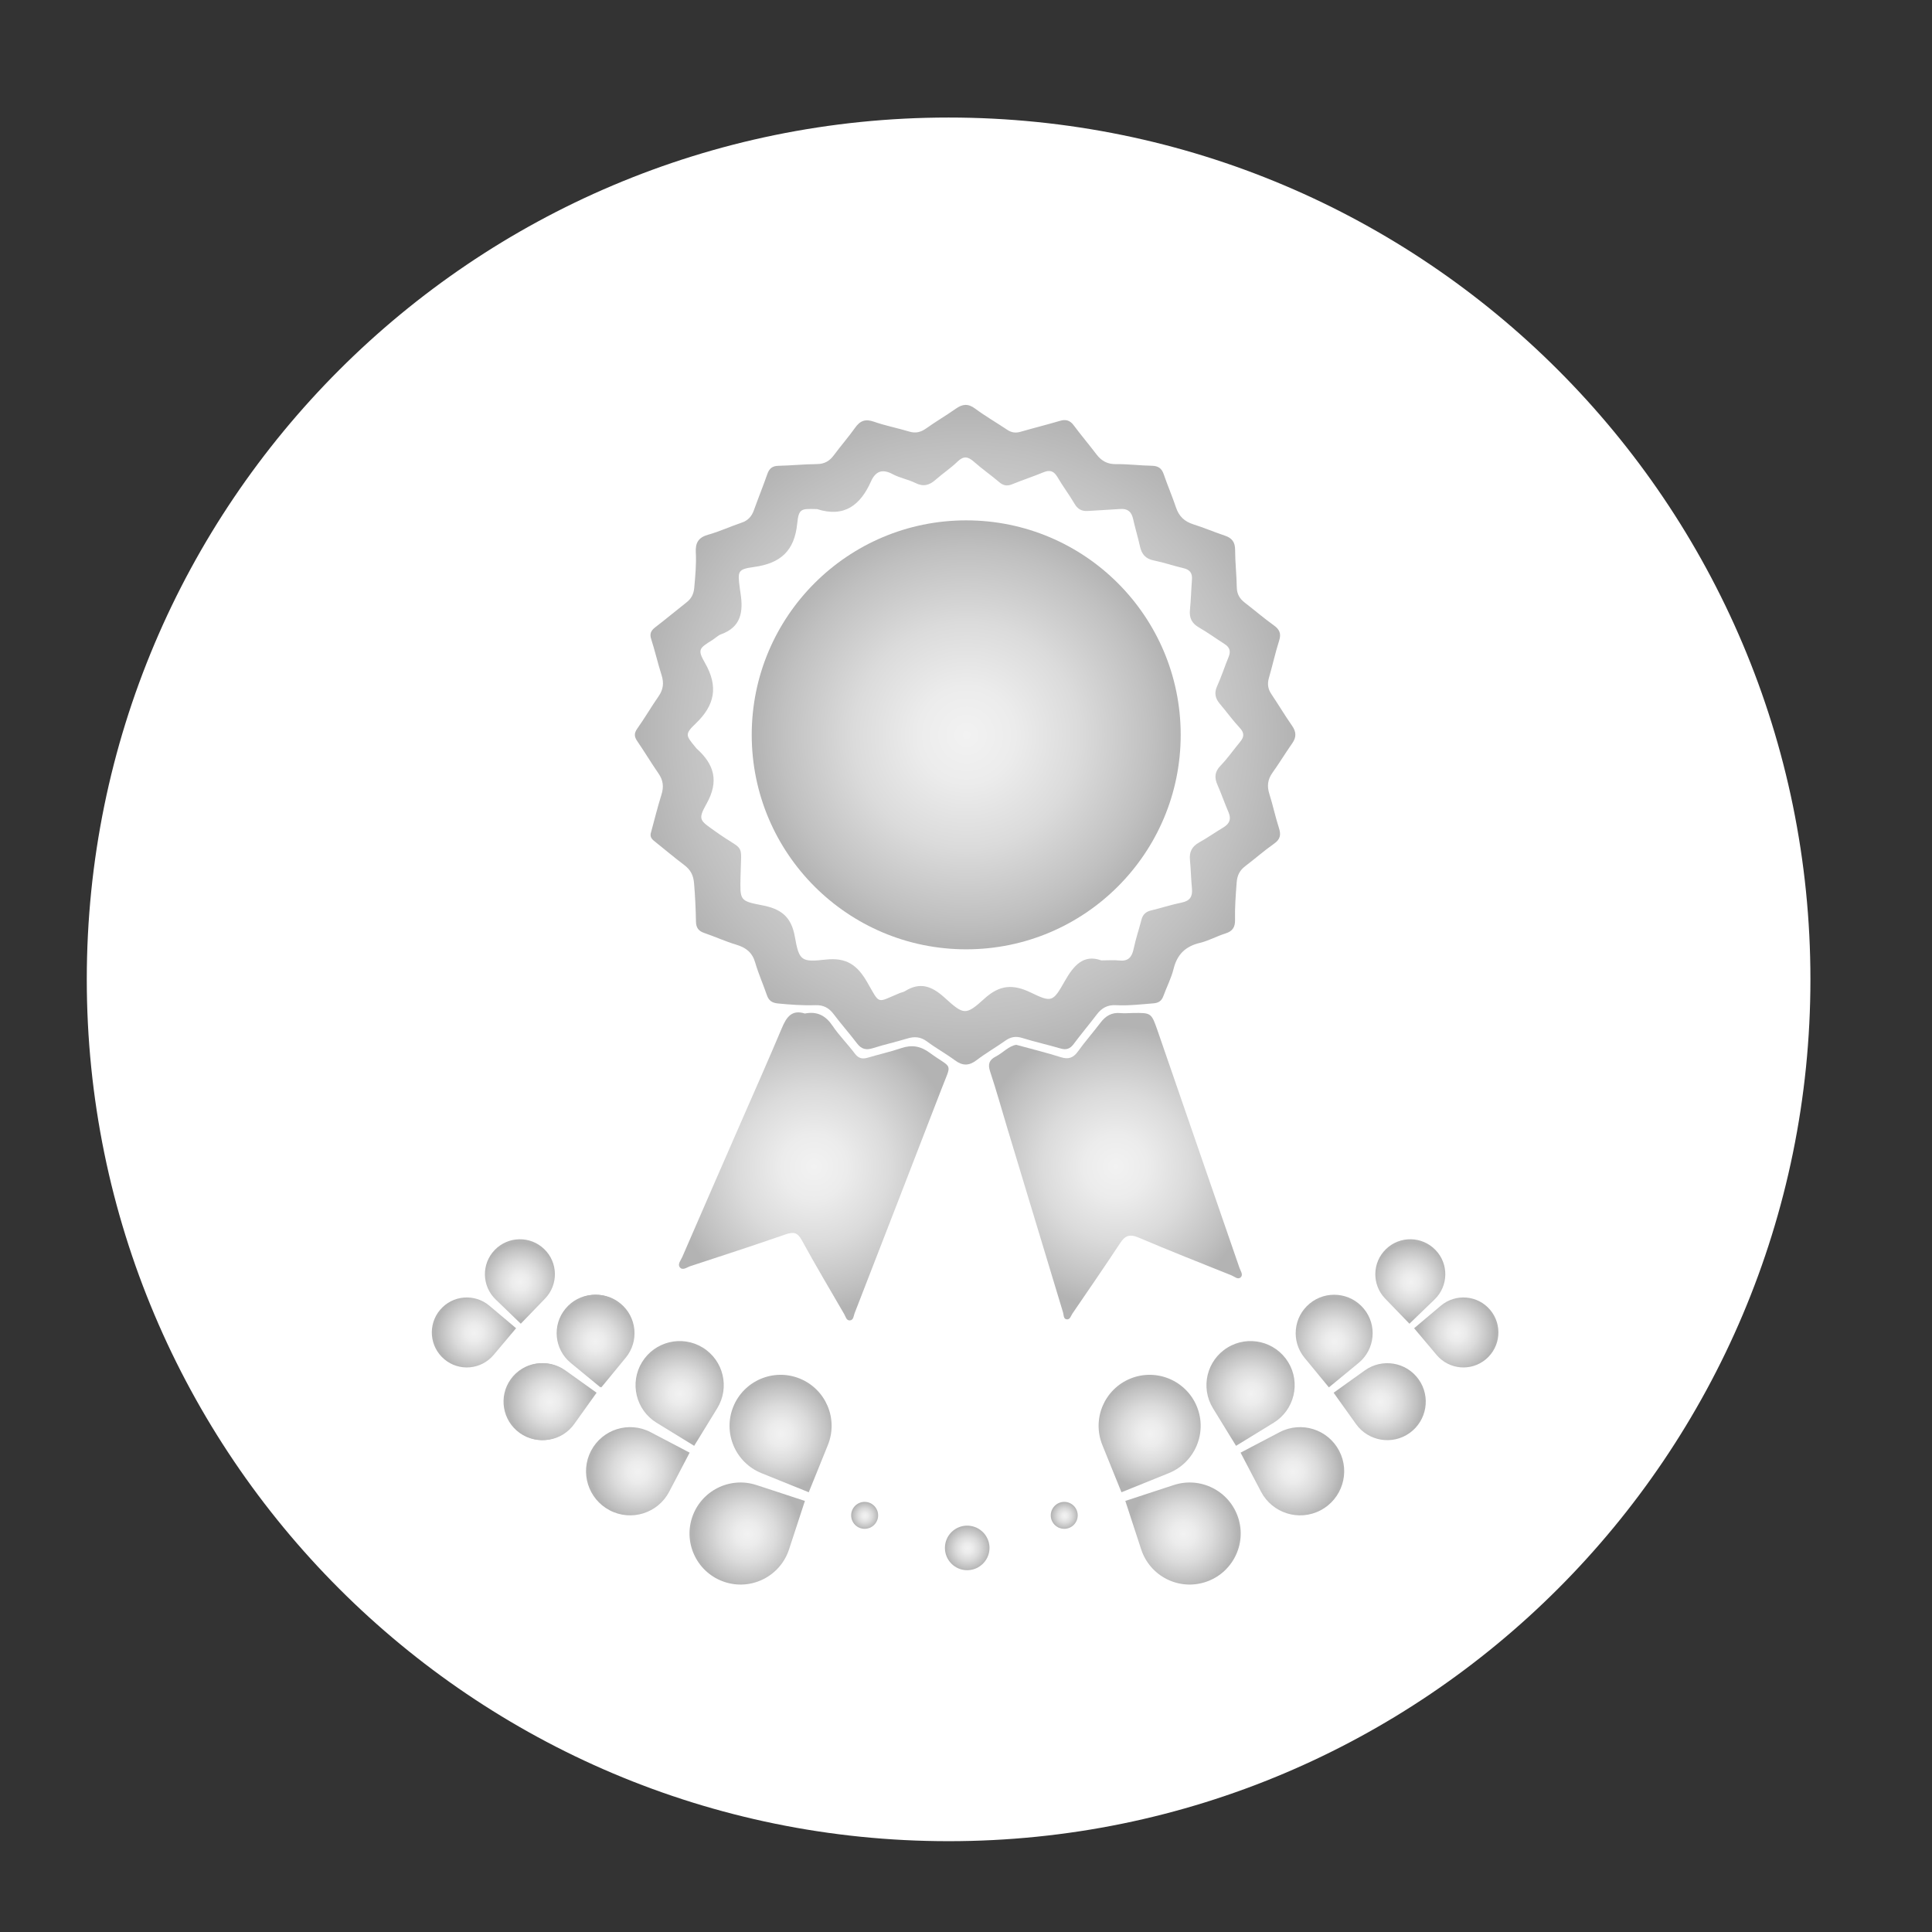 <?xml version="1.0" encoding="utf-8"?>
<!-- Generator: Adobe Illustrator 16.0.0, SVG Export Plug-In . SVG Version: 6.00 Build 0)  -->
<!DOCTYPE svg PUBLIC "-//W3C//DTD SVG 1.1//EN" "http://www.w3.org/Graphics/SVG/1.1/DTD/svg11.dtd">
<svg version="1.1" id="Capa_1" xmlns="http://www.w3.org/2000/svg" xmlns:xlink="http://www.w3.org/1999/xlink" x="0px" y="0px"
	 width="1080px" height="1080px" viewBox="0 0 1080 1080" enable-background="new 0 0 1080 1080" xml:space="preserve">
<rect x="0" y="0" width="1080" height="1080" fill="#333333" stroke="none"/>
<g>
	<g>
		<g>
			<g>
				<path fill-rule="evenodd" clip-rule="evenodd" fill="#FFFFFF" d="M1012.037,547.472c0,266.059-215.686,481.759-481.758,481.759
					c-266.073,0-481.767-215.7-481.767-481.759c0-266.067,215.693-481.767,481.767-481.767
					C796.352,65.705,1012.037,281.404,1012.037,547.472z"/>
			</g>
		</g>
	</g>
</g>
<radialGradient id="SVGID_2_" cx="774.352" cy="993.211" r="41.381" gradientTransform="matrix(0.736 0 0 0.736 -152.057 126.487)" gradientUnits="userSpaceOnUse">
	<stop  offset="0" style="stop-color:#F2F2F2"/>
	<stop  offset="0.226" style="stop-color:#ECECEC"/>
	<stop  offset="0.525" style="stop-color:#DBDBDB"/>
	<stop  offset="0.863" style="stop-color:#C0C0C0"/>
	<stop  offset="1" style="stop-color:#B3B3B3"/>
</radialGradient>
<path fill="url(#SVGID_2_)" d="M441.064,866.138l8.884-27.114l-27.088-8.871c-14.978-4.907-31.096,3.256-36.002,18.229
	c-4.891,14.95,3.271,31.065,18.253,35.969C420.081,889.262,436.168,881.081,441.064,866.138"/>
<radialGradient id="SVGID_4_" cx="799.71" cy="917.243" r="41.799" gradientTransform="matrix(0.736 0 0 0.736 -152.057 126.487)" gradientUnits="userSpaceOnUse">
	<stop  offset="0" style="stop-color:#F2F2F2"/>
	<stop  offset="0.226" style="stop-color:#ECECEC"/>
	<stop  offset="0.525" style="stop-color:#DBDBDB"/>
	<stop  offset="0.863" style="stop-color:#C0C0C0"/>
	<stop  offset="1" style="stop-color:#B3B3B3"/>
</radialGradient>
<path fill="url(#SVGID_4_)" d="M425.65,823.489l26.453,10.697l10.684-26.427c5.914-14.612-1.142-31.242-15.752-37.15
	c-14.583-5.896-31.212,1.155-37.123,15.765C404.001,800.985,411.068,817.586,425.65,823.489"/>
<radialGradient id="SVGID_5_" cx="691.254" cy="945.893" r="36.556" gradientTransform="matrix(0.736 0 0 0.736 -152.057 126.487)" gradientUnits="userSpaceOnUse">
	<stop  offset="0" style="stop-color:#F2F2F2"/>
	<stop  offset="0.226" style="stop-color:#ECECEC"/>
	<stop  offset="0.525" style="stop-color:#DBDBDB"/>
	<stop  offset="0.863" style="stop-color:#C0C0C0"/>
	<stop  offset="1" style="stop-color:#B3B3B3"/>
</radialGradient>
<path fill="url(#SVGID_5_)" d="M374.071,833.888l11.446-21.847l-21.822-11.439c-12.061-6.321-26.97-1.661-33.293,10.397
	c-6.312,12.048-1.657,26.951,10.419,33.272C352.882,850.596,367.765,845.92,374.071,833.888"/>
<radialGradient id="SVGID_6_" cx="723.027" cy="886.781" r="36.789" gradientTransform="matrix(0.736 0 0 0.736 -152.057 126.487)" gradientUnits="userSpaceOnUse">
	<stop  offset="0" style="stop-color:#F2F2F2"/>
	<stop  offset="0.226" style="stop-color:#ECECEC"/>
	<stop  offset="0.525" style="stop-color:#DBDBDB"/>
	<stop  offset="0.863" style="stop-color:#C0C0C0"/>
	<stop  offset="1" style="stop-color:#B3B3B3"/>
</radialGradient>
<path fill="url(#SVGID_6_)" d="M367.027,795.32l21.025,12.905l12.886-21.004c7.128-11.612,3.492-26.8-8.118-33.921
	c-11.592-7.115-26.771-3.477-33.9,8.129C351.789,773.041,355.44,788.207,367.027,795.32"/>
<radialGradient id="SVGID_7_" cx="624.924" cy="893.031" r="32.249" gradientTransform="matrix(0.736 0 0 0.736 -152.057 126.487)" gradientUnits="userSpaceOnUse">
	<stop  offset="0" style="stop-color:#F2F2F2"/>
	<stop  offset="0.226" style="stop-color:#ECECEC"/>
	<stop  offset="0.525" style="stop-color:#DBDBDB"/>
	<stop  offset="0.863" style="stop-color:#C0C0C0"/>
	<stop  offset="1" style="stop-color:#B3B3B3"/>
</radialGradient>
<path fill="url(#SVGID_7_)" d="M320.989,796.055l12.515-17.509l-17.49-12.505c-9.672-6.899-23.114-4.67-30.021,5.001
	c-6.897,9.648-4.658,23.09,5.01,30.002C300.67,807.952,314.091,805.7,320.989,796.055"/>
<radialGradient id="SVGID_8_" cx="659.51" cy="846.983" r="32.35" gradientTransform="matrix(0.736 0 0 0.736 -152.057 126.487)" gradientUnits="userSpaceOnUse">
	<stop  offset="0" style="stop-color:#F2F2F2"/>
	<stop  offset="0.226" style="stop-color:#ECECEC"/>
	<stop  offset="0.525" style="stop-color:#DBDBDB"/>
	<stop  offset="0.863" style="stop-color:#C0C0C0"/>
	<stop  offset="1" style="stop-color:#B3B3B3"/>
</radialGradient>
<path fill="url(#SVGID_8_)" d="M319.53,761.875l16.616,13.68l13.656-16.605c7.553-9.184,6.23-22.74-2.948-30.289
	c-9.163-7.539-22.72-6.214-30.274,2.963C309.028,740.8,310.372,754.341,319.53,761.875"/>
<radialGradient id="SVGID_9_" cx="566.757" cy="840.443" r="29.427" gradientTransform="matrix(0.736 0 0 0.736 -152.057 126.487)" gradientUnits="userSpaceOnUse">
	<stop  offset="0" style="stop-color:#F2F2F2"/>
	<stop  offset="0.226" style="stop-color:#ECECEC"/>
	<stop  offset="0.525" style="stop-color:#DBDBDB"/>
	<stop  offset="0.863" style="stop-color:#C0C0C0"/>
	<stop  offset="1" style="stop-color:#B3B3B3"/>
</radialGradient>
<path fill="url(#SVGID_9_)" d="M275.901,757.455l12.606-14.963l-14.951-12.601c-8.266-6.956-20.612-5.903-27.575,2.357
	c-6.948,8.255-5.89,20.598,2.371,27.562C256.621,766.775,268.947,765.702,275.901,757.455"/>
<radialGradient id="SVGID_10_" cx="601.662" cy="801.723" r="29.464" gradientTransform="matrix(0.736 0 0 0.736 -152.057 126.487)" gradientUnits="userSpaceOnUse">
	<stop  offset="0" style="stop-color:#F2F2F2"/>
	<stop  offset="0.226" style="stop-color:#ECECEC"/>
	<stop  offset="0.525" style="stop-color:#DBDBDB"/>
	<stop  offset="0.863" style="stop-color:#C0C0C0"/>
	<stop  offset="1" style="stop-color:#B3B3B3"/>
</radialGradient>
<path fill="url(#SVGID_10_)" d="M277.043,726.375l14.076,13.594l13.58-14.063c7.512-7.781,7.292-20.164-0.481-27.666
	c-7.765-7.498-20.146-7.284-27.657,0.495C269.048,706.505,269.285,718.878,277.043,726.375"/>
<radialGradient id="SVGID_11_" cx="1105.458" cy="993.211" r="41.381" gradientTransform="matrix(0.736 0 0 0.736 -152.057 126.487)" gradientUnits="userSpaceOnUse">
	<stop  offset="0" style="stop-color:#F2F2F2"/>
	<stop  offset="0.226" style="stop-color:#ECECEC"/>
	<stop  offset="0.525" style="stop-color:#DBDBDB"/>
	<stop  offset="0.863" style="stop-color:#C0C0C0"/>
	<stop  offset="1" style="stop-color:#B3B3B3"/>
</radialGradient>
<path fill="url(#SVGID_11_)" d="M637.941,866.138l-8.882-27.114l27.084-8.871c14.979-4.907,31.099,3.256,36.003,18.229
	c4.896,14.95-3.272,31.065-18.247,35.969C658.923,889.262,642.838,881.081,637.941,866.138"/>
<radialGradient id="SVGID_12_" cx="1080.1" cy="917.243" r="41.799" gradientTransform="matrix(0.736 0 0 0.736 -152.057 126.487)" gradientUnits="userSpaceOnUse">
	<stop  offset="0" style="stop-color:#F2F2F2"/>
	<stop  offset="0.226" style="stop-color:#ECECEC"/>
	<stop  offset="0.525" style="stop-color:#DBDBDB"/>
	<stop  offset="0.863" style="stop-color:#C0C0C0"/>
	<stop  offset="1" style="stop-color:#B3B3B3"/>
</radialGradient>
<path fill="url(#SVGID_12_)" d="M653.354,823.489l-26.449,10.697l-10.687-26.427c-5.911-14.612,1.141-31.242,15.749-37.15
	c14.587-5.896,31.214,1.155,37.125,15.765C675.007,800.985,667.938,817.586,653.354,823.489"/>
<radialGradient id="SVGID_13_" cx="1188.555" cy="945.893" r="36.557" gradientTransform="matrix(0.736 0 0 0.736 -152.057 126.487)" gradientUnits="userSpaceOnUse">
	<stop  offset="0" style="stop-color:#F2F2F2"/>
	<stop  offset="0.226" style="stop-color:#ECECEC"/>
	<stop  offset="0.525" style="stop-color:#DBDBDB"/>
	<stop  offset="0.863" style="stop-color:#C0C0C0"/>
	<stop  offset="1" style="stop-color:#B3B3B3"/>
</radialGradient>
<path fill="url(#SVGID_13_)" d="M704.933,833.888l-11.446-21.847l21.822-11.439c12.063-6.321,26.974-1.661,33.295,10.397
	c6.313,12.048,1.656,26.951-10.413,33.272C726.124,850.596,711.242,845.92,704.933,833.888"/>
<radialGradient id="SVGID_14_" cx="1156.783" cy="886.781" r="36.789" gradientTransform="matrix(0.736 0 0 0.736 -152.057 126.487)" gradientUnits="userSpaceOnUse">
	<stop  offset="0" style="stop-color:#F2F2F2"/>
	<stop  offset="0.226" style="stop-color:#ECECEC"/>
	<stop  offset="0.525" style="stop-color:#DBDBDB"/>
	<stop  offset="0.863" style="stop-color:#C0C0C0"/>
	<stop  offset="1" style="stop-color:#B3B3B3"/>
</radialGradient>
<path fill="url(#SVGID_14_)" d="M711.977,795.32l-21.021,12.905l-12.89-21.004c-7.125-11.612-3.49-26.8,8.122-33.921
	c11.59-7.115,26.774-3.477,33.903,8.129C727.216,773.041,723.563,788.207,711.977,795.32"/>
<radialGradient id="SVGID_15_" cx="1254.887" cy="893.031" r="32.251" gradientTransform="matrix(0.736 0 0 0.736 -152.057 126.487)" gradientUnits="userSpaceOnUse">
	<stop  offset="0" style="stop-color:#F2F2F2"/>
	<stop  offset="0.226" style="stop-color:#ECECEC"/>
	<stop  offset="0.525" style="stop-color:#DBDBDB"/>
	<stop  offset="0.863" style="stop-color:#C0C0C0"/>
	<stop  offset="1" style="stop-color:#B3B3B3"/>
</radialGradient>
<path fill="url(#SVGID_15_)" d="M758.017,796.055L745.5,778.546l17.49-12.505c9.672-6.899,23.114-4.67,30.021,5.001
	c6.901,9.648,4.665,23.09-5.011,30.002C778.337,807.952,764.917,805.7,758.017,796.055"/>
<radialGradient id="SVGID_16_" cx="1220.298" cy="846.983" r="32.351" gradientTransform="matrix(0.736 0 0 0.736 -152.057 126.487)" gradientUnits="userSpaceOnUse">
	<stop  offset="0" style="stop-color:#F2F2F2"/>
	<stop  offset="0.226" style="stop-color:#ECECEC"/>
	<stop  offset="0.525" style="stop-color:#DBDBDB"/>
	<stop  offset="0.863" style="stop-color:#C0C0C0"/>
	<stop  offset="1" style="stop-color:#B3B3B3"/>
</radialGradient>
<path fill="url(#SVGID_16_)" d="M759.479,761.875l-16.62,13.68l-13.657-16.605c-7.553-9.184-6.231-22.74,2.948-30.289
	c9.163-7.539,22.724-6.214,30.276,2.963C769.976,740.8,768.637,754.341,759.479,761.875"/>
<radialGradient id="SVGID_17_" cx="1313.053" cy="840.443" r="29.428" gradientTransform="matrix(0.736 0 0 0.736 -152.057 126.487)" gradientUnits="userSpaceOnUse">
	<stop  offset="0" style="stop-color:#F2F2F2"/>
	<stop  offset="0.226" style="stop-color:#ECECEC"/>
	<stop  offset="0.525" style="stop-color:#DBDBDB"/>
	<stop  offset="0.863" style="stop-color:#C0C0C0"/>
	<stop  offset="1" style="stop-color:#B3B3B3"/>
</radialGradient>
<path fill="url(#SVGID_17_)" d="M803.104,757.455l-12.608-14.963l14.951-12.601c8.266-6.956,20.612-5.903,27.579,2.357
	c6.948,8.255,5.889,20.598-2.376,27.562C822.384,766.775,810.06,765.702,803.104,757.455"/>
<radialGradient id="SVGID_18_" cx="1278.147" cy="801.723" r="29.463" gradientTransform="matrix(0.736 0 0 0.736 -152.057 126.487)" gradientUnits="userSpaceOnUse">
	<stop  offset="0" style="stop-color:#F2F2F2"/>
	<stop  offset="0.226" style="stop-color:#ECECEC"/>
	<stop  offset="0.525" style="stop-color:#DBDBDB"/>
	<stop  offset="0.863" style="stop-color:#C0C0C0"/>
	<stop  offset="1" style="stop-color:#B3B3B3"/>
</radialGradient>
<path fill="url(#SVGID_18_)" d="M801.964,726.375l-14.077,13.594l-13.579-14.063c-7.509-7.781-7.295-20.164,0.483-27.666
	c7.76-7.498,20.144-7.284,27.653,0.495C809.956,706.505,809.721,718.878,801.964,726.375"/>
<radialGradient id="SVGID_19_" cx="624.231" cy="893.002" r="32.249" gradientTransform="matrix(0.736 0 0 0.736 -152.057 126.487)" gradientUnits="userSpaceOnUse">
	<stop  offset="0" style="stop-color:#F2F2F2"/>
	<stop  offset="0.226" style="stop-color:#ECECEC"/>
	<stop  offset="0.525" style="stop-color:#DBDBDB"/>
	<stop  offset="0.863" style="stop-color:#C0C0C0"/>
	<stop  offset="1" style="stop-color:#B3B3B3"/>
</radialGradient>
<path fill="url(#SVGID_19_)" d="M320.48,796.033l12.514-17.509l-17.49-12.505c-9.671-6.9-23.113-4.672-30.02,5
	c-6.9,9.649-4.658,23.091,5.009,30.002C300.161,807.93,313.581,805.679,320.48,796.033"/>
<radialGradient id="SVGID_20_" cx="658.818" cy="846.953" r="32.351" gradientTransform="matrix(0.736 0 0 0.736 -152.057 126.487)" gradientUnits="userSpaceOnUse">
	<stop  offset="0" style="stop-color:#F2F2F2"/>
	<stop  offset="0.226" style="stop-color:#ECECEC"/>
	<stop  offset="0.525" style="stop-color:#DBDBDB"/>
	<stop  offset="0.863" style="stop-color:#C0C0C0"/>
	<stop  offset="1" style="stop-color:#B3B3B3"/>
</radialGradient>
<path fill="url(#SVGID_20_)" d="M319.021,761.854l16.616,13.68l13.656-16.605c7.554-9.184,6.232-22.741-2.948-30.291
	c-9.162-7.537-22.719-6.214-30.274,2.963C308.52,740.776,309.862,754.319,319.021,761.854"/>
<radialGradient id="SVGID_21_" cx="863.563" cy="979.401" r="10.242" gradientTransform="matrix(0.736 0 0 0.736 -152.057 126.487)" gradientUnits="userSpaceOnUse">
	<stop  offset="0" style="stop-color:#F2F2F2"/>
	<stop  offset="0.226" style="stop-color:#ECECEC"/>
	<stop  offset="0.525" style="stop-color:#DBDBDB"/>
	<stop  offset="0.863" style="stop-color:#C0C0C0"/>
	<stop  offset="1" style="stop-color:#B3B3B3"/>
</radialGradient>
<path fill="url(#SVGID_21_)" d="M490.87,847.097c0,0.122,0,0.247-0.008,0.386c-0.007,0.16-0.025,0.313-0.039,0.459
	c-0.023,0.097-0.023,0.197-0.03,0.292c-0.021,0.127-0.041,0.247-0.08,0.381c-0.021,0.125-0.052,0.24-0.075,0.36
	c-0.04,0.119-0.07,0.245-0.107,0.355c-0.035,0.117-0.064,0.229-0.12,0.344c-0.061,0.209-0.152,0.404-0.241,0.601
	c-0.168,0.351-0.367,0.705-0.591,1.03c-0.055,0.095-0.138,0.202-0.204,0.291c-0.072,0.1-0.153,0.199-0.231,0.28
	c-0.14,0.188-0.306,0.368-0.481,0.542c-0.071,0.085-0.168,0.16-0.256,0.244c-0.487,0.436-1.026,0.815-1.62,1.129
	c-0.089,0.044-0.183,0.084-0.282,0.136c-0.071,0.023-0.158,0.063-0.242,0.097c-0.086,0.047-0.183,0.085-0.269,0.11
	c-0.398,0.151-0.801,0.271-1.218,0.347c-0.105,0.025-0.222,0.037-0.328,0.052c-0.362,0.052-0.738,0.093-1.113,0.093
	c-4.158,0-7.537-3.377-7.537-7.528c0-4.164,3.379-7.541,7.537-7.541c0.194,0,0.375,0.007,0.559,0.025
	c0.192,0.007,0.377,0.037,0.555,0.066c0.131,0.007,0.258,0.025,0.378,0.065c0.179,0.035,0.341,0.061,0.503,0.12
	c0.028,0.007,0.074,0.007,0.093,0.017c0.193,0.052,0.384,0.122,0.572,0.188c0.086,0.034,0.183,0.082,0.269,0.119
	c0.104,0.043,0.207,0.092,0.317,0.121c0.192,0.104,0.384,0.211,0.568,0.314c0.16,0.095,0.303,0.188,0.441,0.287
	c0.051,0.026,0.095,0.066,0.131,0.093c0.124,0.092,0.244,0.174,0.365,0.277c0.147,0.117,0.307,0.25,0.443,0.397
	c0.088,0.07,0.169,0.162,0.254,0.235c0.111,0.115,0.215,0.222,0.301,0.352c0.109,0.114,0.199,0.221,0.292,0.351
	c0.066,0.084,0.13,0.162,0.186,0.254c0.288,0.417,0.521,0.853,0.713,1.322c0.039,0.085,0.083,0.18,0.11,0.265
	c0.056,0.145,0.104,0.281,0.147,0.425c0.037,0.125,0.067,0.235,0.107,0.358c0.129,0.476,0.199,0.981,0.225,1.497
	C490.87,846.828,490.87,846.96,490.87,847.097"/>
<radialGradient id="SVGID_22_" cx="941.491" cy="1004.143" r="16.928" gradientTransform="matrix(0.736 0 0 0.736 -152.057 126.487)" gradientUnits="userSpaceOnUse">
	<stop  offset="0" style="stop-color:#F2F2F2"/>
	<stop  offset="0.226" style="stop-color:#ECECEC"/>
	<stop  offset="0.525" style="stop-color:#DBDBDB"/>
	<stop  offset="0.863" style="stop-color:#C0C0C0"/>
	<stop  offset="1" style="stop-color:#B3B3B3"/>
</radialGradient>
<path fill="url(#SVGID_22_)" d="M553.124,865.295c0,0.219,0,0.419-0.008,0.64c-0.019,0.269-0.044,0.517-0.07,0.786
	c-0.022,0.144-0.033,0.307-0.07,0.465c-0.015,0.218-0.059,0.421-0.1,0.611c-0.044,0.207-0.103,0.414-0.147,0.617
	c-0.052,0.181-0.11,0.388-0.162,0.576c-0.056,0.19-0.121,0.379-0.199,0.579c-0.11,0.343-0.251,0.671-0.409,1
	c-0.27,0.567-0.602,1.144-0.979,1.686c-0.093,0.167-0.214,0.329-0.335,0.479c-0.122,0.174-0.244,0.328-0.37,0.477
	c-0.232,0.31-0.509,0.602-0.808,0.885c-0.129,0.137-0.273,0.277-0.428,0.406c-0.798,0.724-1.683,1.352-2.664,1.867
	c-0.159,0.07-0.318,0.144-0.465,0.219c-0.13,0.059-0.267,0.125-0.414,0.162c-0.136,0.08-0.291,0.144-0.439,0.195
	c-0.66,0.243-1.324,0.436-2.007,0.561c-0.181,0.047-0.373,0.063-0.542,0.089c-0.602,0.085-1.226,0.154-1.838,0.154
	c-6.894,0-12.454-5.582-12.454-12.454c0-6.885,5.561-12.456,12.454-12.456c0.31,0,0.612,0.008,0.926,0.033
	c0.311,0.037,0.613,0.078,0.912,0.115c0.218,0.007,0.424,0.059,0.631,0.118c0.28,0.047,0.557,0.087,0.815,0.184
	c0.052,0.015,0.121,0.015,0.173,0.052c0.299,0.073,0.624,0.181,0.93,0.306c0.148,0.049,0.304,0.111,0.439,0.186
	c0.185,0.073,0.354,0.154,0.531,0.206c0.325,0.174,0.639,0.343,0.949,0.528c0.254,0.144,0.494,0.287,0.719,0.453
	c0.081,0.052,0.155,0.11,0.222,0.162c0.191,0.137,0.405,0.292,0.59,0.466c0.27,0.188,0.517,0.412,0.742,0.645
	c0.14,0.13,0.288,0.259,0.413,0.396c0.181,0.188,0.358,0.362,0.506,0.564c0.178,0.195,0.328,0.396,0.477,0.591
	c0.121,0.137,0.213,0.283,0.298,0.438c0.473,0.668,0.863,1.402,1.199,2.166c0.063,0.145,0.126,0.296,0.174,0.451
	c0.104,0.224,0.17,0.468,0.251,0.689c0.052,0.195,0.11,0.396,0.162,0.591c0.214,0.808,0.344,1.619,0.388,2.476
	C553.124,864.868,553.124,865.086,553.124,865.295"/>
<radialGradient id="SVGID_23_" cx="1015.213" cy="979.401" r="10.24" gradientTransform="matrix(0.736 0 0 0.736 -152.057 126.487)" gradientUnits="userSpaceOnUse">
	<stop  offset="0" style="stop-color:#F2F2F2"/>
	<stop  offset="0.226" style="stop-color:#ECECEC"/>
	<stop  offset="0.525" style="stop-color:#DBDBDB"/>
	<stop  offset="0.863" style="stop-color:#C0C0C0"/>
	<stop  offset="1" style="stop-color:#B3B3B3"/>
</radialGradient>
<path fill="url(#SVGID_23_)" d="M587.378,847.097c0,0.122,0,0.247,0.014,0.386c0.004,0.16,0.02,0.313,0.034,0.459
	c0.021,0.097,0.029,0.197,0.04,0.292c0.019,0.127,0.037,0.247,0.066,0.381c0.025,0.125,0.06,0.24,0.085,0.36
	c0.037,0.119,0.063,0.245,0.104,0.355c0.033,0.117,0.07,0.229,0.118,0.344c0.063,0.209,0.147,0.404,0.24,0.601
	c0.177,0.351,0.368,0.705,0.586,1.03c0.07,0.095,0.144,0.202,0.211,0.291c0.069,0.1,0.154,0.199,0.225,0.28
	c0.144,0.188,0.31,0.368,0.491,0.542c0.073,0.085,0.169,0.16,0.266,0.244c0.476,0.436,1.007,0.815,1.608,1.129
	c0.096,0.044,0.181,0.084,0.28,0.136c0.078,0.023,0.162,0.063,0.24,0.097c0.092,0.047,0.181,0.085,0.273,0.11
	c0.395,0.151,0.793,0.271,1.214,0.347c0.11,0.025,0.222,0.037,0.332,0.052c0.368,0.052,0.734,0.093,1.11,0.093
	c4.166,0,7.531-3.377,7.531-7.528c0-4.164-3.365-7.541-7.531-7.541c-0.195,0-0.376,0.007-0.561,0.025
	c-0.182,0.007-0.377,0.037-0.55,0.066c-0.133,0.007-0.259,0.025-0.38,0.065c-0.185,0.035-0.34,0.061-0.494,0.12
	c-0.041,0.007-0.078,0.007-0.107,0.017c-0.178,0.052-0.373,0.122-0.564,0.188c-0.093,0.034-0.182,0.082-0.273,0.119
	c-0.107,0.043-0.207,0.092-0.314,0.121c-0.195,0.104-0.383,0.211-0.567,0.314c-0.155,0.095-0.303,0.188-0.443,0.287
	c-0.044,0.026-0.096,0.066-0.133,0.093c-0.125,0.092-0.243,0.174-0.361,0.277c-0.155,0.117-0.31,0.25-0.446,0.397
	c-0.081,0.07-0.17,0.162-0.24,0.235c-0.11,0.115-0.221,0.222-0.31,0.352c-0.104,0.114-0.199,0.221-0.295,0.351
	c-0.067,0.084-0.126,0.162-0.178,0.254c-0.287,0.417-0.527,0.853-0.723,1.322c-0.037,0.085-0.081,0.18-0.11,0.265
	c-0.049,0.145-0.097,0.281-0.145,0.425c-0.041,0.125-0.066,0.235-0.104,0.358c-0.122,0.476-0.206,0.981-0.226,1.497
	C587.378,846.828,587.378,846.96,587.378,847.097"/>
<g>
	
		<radialGradient id="SVGID_24_" cx="939.904" cy="386.301" r="250.74" gradientTransform="matrix(0.736 0 0 0.736 -152.057 126.487)" gradientUnits="userSpaceOnUse">
		<stop  offset="0" style="stop-color:#F2F2F2"/>
		<stop  offset="0.226" style="stop-color:#ECECEC"/>
		<stop  offset="0.525" style="stop-color:#DBDBDB"/>
		<stop  offset="0.863" style="stop-color:#C0C0C0"/>
		<stop  offset="1" style="stop-color:#B3B3B3"/>
	</radialGradient>
	<path fill-rule="evenodd" clip-rule="evenodd" fill="url(#SVGID_24_)" d="M363.725,466.062c1.992-7.306,3.782-14.675,6.052-21.896
		c1.365-4.356,0.944-8.017-1.661-11.773c-4.098-5.915-7.785-12.111-11.855-18.036c-1.741-2.539-1.891-4.438-0.006-7.089
		c4.166-5.86,7.773-12.114,11.888-18.018c2.62-3.761,3.077-7.446,1.701-11.782c-2.126-6.67-3.68-13.52-5.819-20.183
		c-1.011-3.14-0.044-4.872,2.365-6.717c5.869-4.482,11.517-9.246,17.328-13.796c2.706-2.11,4.041-4.615,4.369-8.147
		c0.596-6.609,1.228-13.224,0.874-19.84c-0.283-5.354,1.469-8.365,6.9-9.878c6.358-1.774,12.421-4.616,18.697-6.724
		c3.585-1.203,5.624-3.491,6.859-6.93c2.436-6.77,5.139-13.444,7.516-20.234c1.082-3.093,2.766-4.555,6.171-4.628
		c7.188-0.15,14.361-0.903,21.54-0.963c4.249-0.033,7.095-1.704,9.528-5.011c3.818-5.178,8.099-10.021,11.809-15.269
		c2.823-4.008,5.794-5.093,10.58-3.405c6.405,2.257,13.165,3.519,19.682,5.501c3.639,1.106,6.495,0.369,9.527-1.786
		c5.396-3.842,11.145-7.18,16.553-11.004c3.713-2.615,6.816-2.973,10.724-0.073c5.768,4.277,12.037,7.878,18.011,11.879
		c2.398,1.612,4.753,1.896,7.513,1.092c7.273-2.108,14.635-3.919,21.893-6.081c3.385-1.003,5.698-0.304,7.827,2.579
		c4.056,5.475,8.49,10.663,12.604,16.095c2.834,3.737,6.177,5.595,11.085,5.524c6.605-0.097,13.214,0.79,19.826,0.892
		c3.553,0.061,5.554,1.333,6.715,4.731c2.141,6.27,4.79,12.368,6.89,18.645c1.646,4.922,4.757,7.815,9.672,9.365
		c5.956,1.879,11.719,4.351,17.646,6.332c3.944,1.32,5.693,3.602,5.704,7.922c0.016,6.996,0.823,13.981,0.938,20.974
		c0.063,3.815,1.649,6.402,4.538,8.615c5.41,4.151,10.576,8.628,16.115,12.59c3.261,2.332,4.283,4.639,3.021,8.598
		c-2.185,6.845-3.701,13.9-5.712,20.809c-0.981,3.368-0.554,6.224,1.406,9.125c3.911,5.807,7.494,11.844,11.501,17.582
		c2.396,3.435,2.546,6.421,0.134,9.859c-3.802,5.423-7.24,11.106-11.078,16.497c-2.66,3.734-3.106,7.428-1.73,11.771
		c1.996,6.317,3.351,12.837,5.388,19.14c1.225,3.793,0.72,6.272-2.712,8.689c-5.569,3.919-10.694,8.45-16.122,12.567
		c-3.085,2.337-4.505,5.118-4.809,9.097c-0.527,6.988-1.077,13.974-0.914,20.973c0.084,3.979-1.336,6.306-5.271,7.539
		c-4.87,1.523-9.441,4.105-14.375,5.291c-8.022,1.922-12.69,6.412-14.693,14.476c-1.325,5.284-3.89,10.255-5.786,15.404
		c-0.981,2.66-2.72,3.705-5.542,3.934c-6.982,0.546-13.956,1.402-20.967,1.019c-4.661-0.254-7.923,1.598-10.646,5.192
		c-4.232,5.578-8.764,10.933-12.948,16.553c-2,2.679-4.125,3.39-7.325,2.458c-7.084-2.074-14.313-3.658-21.357-5.863
		c-3.645-1.152-6.494-0.628-9.523,1.523c-5.239,3.726-10.886,6.917-15.974,10.826c-4.306,3.305-7.919,3.286-12.218,0.104
		c-5.003-3.721-10.539-6.731-15.527-10.469c-3.595-2.693-7.044-2.93-11.137-1.676c-6.338,1.949-12.831,3.358-19.138,5.376
		c-3.791,1.207-6.432,0.576-8.87-2.639c-4.229-5.574-8.908-10.814-13.1-16.405c-2.631-3.5-5.72-5.128-10.131-4.984
		c-7,0.229-13.989-0.276-20.974-0.959c-3.325-0.321-5.148-1.591-6.207-4.686c-2.093-6.085-4.734-12-6.523-18.173
		c-1.611-5.564-5.06-8.329-10.413-9.938c-6.153-1.849-12.049-4.546-18.133-6.63c-3.17-1.085-4.492-2.982-4.561-6.277
		c-0.133-7.158-0.465-14.298-1.067-21.446c-0.395-4.729-2.073-7.678-5.63-10.345c-5.428-4.081-10.609-8.487-15.924-12.72
		C364.924,469.519,363.363,468.394,363.725,466.062z M615.599,536.859c4.284,0,7.158-0.262,9.963,0.059
		c5.007,0.572,7.144-1.737,8.126-6.42c1.161-5.55,2.995-10.952,4.42-16.445c0.752-2.897,2.476-4.425,5.376-5.119
		c5.701-1.361,11.303-3.231,17.044-4.383c4.716-0.941,6.225-3.453,5.771-7.981c-0.523-5.263-0.582-10.572-1.106-15.84
		c-0.45-4.488,1.1-7.546,5.093-9.775c4.627-2.575,8.974-5.646,13.52-8.372c3.447-2.073,4.612-4.667,2.934-8.55
		c-2.173-5.037-3.956-10.246-6.162-15.269c-1.805-4.081-1.609-7.332,1.727-10.768c3.934-4.054,7.177-8.782,10.809-13.139
		c2.25-2.69,2.73-4.952,0.018-7.875c-3.988-4.287-7.442-9.066-11.229-13.541c-2.567-3.037-3.28-6.019-1.523-9.879
		c2.424-5.328,4.202-10.951,6.439-16.379c1.32-3.188,0.538-5.401-2.303-7.199c-4.79-3.051-9.396-6.409-14.307-9.239
		c-3.974-2.287-5.469-5.313-5.021-9.8c0.567-5.64,0.683-11.324,1.129-16.978c0.288-3.672-1.259-5.557-4.842-6.383
		c-5.534-1.28-10.93-3.178-16.486-4.285c-4.59-0.911-6.778-3.476-7.73-7.826c-1.14-5.174-2.712-10.251-3.859-15.427
		c-0.883-3.993-3.052-5.82-7.185-5.517c-6.033,0.442-12.085,0.689-18.118,1.104c-3.373,0.229-5.642-0.967-7.413-4.008
		c-2.955-5.063-6.538-9.756-9.483-14.818c-1.988-3.428-4.195-4.343-7.907-2.797c-5.764,2.398-11.719,4.324-17.502,6.693
		c-2.818,1.154-4.9,0.794-7.221-1.188c-4.602-3.93-9.605-7.391-14.133-11.405c-3.262-2.886-5.753-3.409-9.154-0.092
		c-3.782,3.686-8.277,6.619-12.232,10.132c-3.477,3.089-6.816,4.101-11.28,1.864c-4.037-2.026-8.718-2.794-12.683-4.923
		c-5.838-3.141-9.631-1.73-12.199,4.026c-5.896,13.242-14.922,20.331-30.104,15.476c-0.173-0.06-0.375-0.017-0.567-0.02
		c-8.393-0.236-9.732-0.266-10.576,8.146c-1.532,15.255-9.35,22.221-24.146,24.229c-9.266,1.255-9.169,2.41-7.93,11.9
		c0.122,0.937,0.257,1.874,0.4,2.808c1.574,10.093,0.434,18.844-10.861,22.899c-1.727,0.621-3.122,2.111-4.731,3.118
		c-7.575,4.745-8.601,5.376-4.291,12.892c7.572,13.211,5.583,23.612-5.223,33.933c-6.187,5.907-5.489,6.639-0.076,13.199
		c0.243,0.295,0.471,0.604,0.749,0.856c9.795,8.822,12.465,18.216,5.447,30.721c-5.159,9.182-3.636,9.351,5.059,15.579
		c16.712,11.966,14.313,5.018,13.923,25.387c-0.24,12.837-0.645,13.398,11.997,15.793c10.396,1.967,16.361,6.176,18.363,17.549
		c2.37,13.498,3.579,14.357,17.23,12.834c11.608-1.299,17.684,3.029,23.197,12.604c7.38,12.804,5.094,11.563,18.011,6.199
		c1.044-0.433,2.246-0.603,3.185-1.188c8.472-5.291,15.051-2.73,22.076,3.642c10.786,9.8,11.805,10.073,22.351,0.506
		c8.498-7.716,15.992-8.114,25.87-3.336c11.664,5.649,12.395,5.27,18.896-6.258C600.167,539.675,605.717,533.291,615.599,536.859z"
		/>
	
		<radialGradient id="SVGID_25_" cx="1054.111" cy="714.106" r="106.719" gradientTransform="matrix(0.736 0 0 0.736 -152.057 126.487)" gradientUnits="userSpaceOnUse">
		<stop  offset="0" style="stop-color:#F2F2F2"/>
		<stop  offset="0.226" style="stop-color:#ECECEC"/>
		<stop  offset="0.525" style="stop-color:#DBDBDB"/>
		<stop  offset="0.863" style="stop-color:#C0C0C0"/>
		<stop  offset="1" style="stop-color:#B3B3B3"/>
	</radialGradient>
	<path fill-rule="evenodd" clip-rule="evenodd" fill="url(#SVGID_25_)" d="M568.123,584.061c8.83,2.417,16.926,4.395,24.855,6.907
		c4.314,1.365,7.022,0.398,9.62-3.225c3.97-5.528,8.498-10.646,12.604-16.077c2.853-3.771,6.284-5.818,11.147-5.343
		c2.244,0.218,4.535-0.012,6.805-0.045c10.387-0.151,10.458-0.181,13.952,9.911c15.287,44.164,30.538,88.343,45.759,132.533
		c0.583,1.701,2.222,3.801,0.73,5.273c-1.579,1.568-3.542-0.409-5.158-1.056c-17.397-6.944-34.818-13.845-52.059-21.169
		c-4.789-2.037-7.413-1.114-10.166,3.063c-8.741,13.269-17.76,26.356-26.723,39.474c-0.889,1.302-1.324,3.642-3.417,3.18
		c-1.645-0.357-1.42-2.485-1.841-3.877c-10.376-34.22-20.719-68.458-31.059-102.692c-3.222-10.676-6.199-21.428-9.716-32.007
		c-1.347-4.065-0.476-6.409,3.152-8.28C560.729,588.504,563.942,584.646,568.123,584.061z"/>
	
		<radialGradient id="SVGID_26_" cx="824.93" cy="714.274" r="109.969" gradientTransform="matrix(0.736 0 0 0.736 -152.057 126.487)" gradientUnits="userSpaceOnUse">
		<stop  offset="0" style="stop-color:#F2F2F2"/>
		<stop  offset="0.226" style="stop-color:#ECECEC"/>
		<stop  offset="0.525" style="stop-color:#DBDBDB"/>
		<stop  offset="0.863" style="stop-color:#C0C0C0"/>
		<stop  offset="1" style="stop-color:#B3B3B3"/>
	</radialGradient>
	<path fill-rule="evenodd" clip-rule="evenodd" fill="url(#SVGID_26_)" d="M449.94,566.563c6.879-1.365,11.637,1.175,15.491,6.901
		c3.683,5.468,8.446,10.194,12.42,15.492c2.078,2.772,4.277,3.188,7.351,2.271c6.166-1.853,12.483-3.233,18.568-5.3
		c5.918-2.011,10.825-1.177,15.911,2.558c12.984,9.523,12.604,4.72,6.479,20.619c-16.081,41.681-32.252,83.333-48.422,124.979
		c-0.581,1.506-0.566,3.839-2.593,4.026c-2.029,0.185-2.413-2.11-3.221-3.506c-7.981-13.756-16.117-27.426-23.737-41.374
		c-2.385-4.37-4.705-4.702-9.017-3.21c-17.714,6.139-35.538,11.955-53.352,17.803c-1.853,0.605-4.133,2.564-5.739,0.664
		c-1.493-1.763,0.5-3.939,1.28-5.737c10.679-24.674,21.455-49.305,32.206-73.941c7.87-18.043,15.891-36.032,23.528-54.172
		C439.649,568.566,442.618,564.23,449.94,566.563z"/>
	
		<radialGradient id="SVGID_27_" cx="940.739" cy="386.392" r="162.953" gradientTransform="matrix(0.736 0 0 0.736 -152.057 126.487)" gradientUnits="userSpaceOnUse">
		<stop  offset="0" style="stop-color:#F2F2F2"/>
		<stop  offset="0.226" style="stop-color:#ECECEC"/>
		<stop  offset="0.525" style="stop-color:#DBDBDB"/>
		<stop  offset="0.863" style="stop-color:#C0C0C0"/>
		<stop  offset="1" style="stop-color:#B3B3B3"/>
	</radialGradient>
	<path fill-rule="evenodd" clip-rule="evenodd" fill="url(#SVGID_27_)" d="M660.015,410.779
		c0,66.212-53.678,119.893-119.895,119.893c-66.219,0-119.9-53.681-119.9-119.893c0-66.215,53.682-119.895,119.9-119.895
		C606.337,290.885,660.015,344.564,660.015,410.779z"/>
</g>
</svg>
